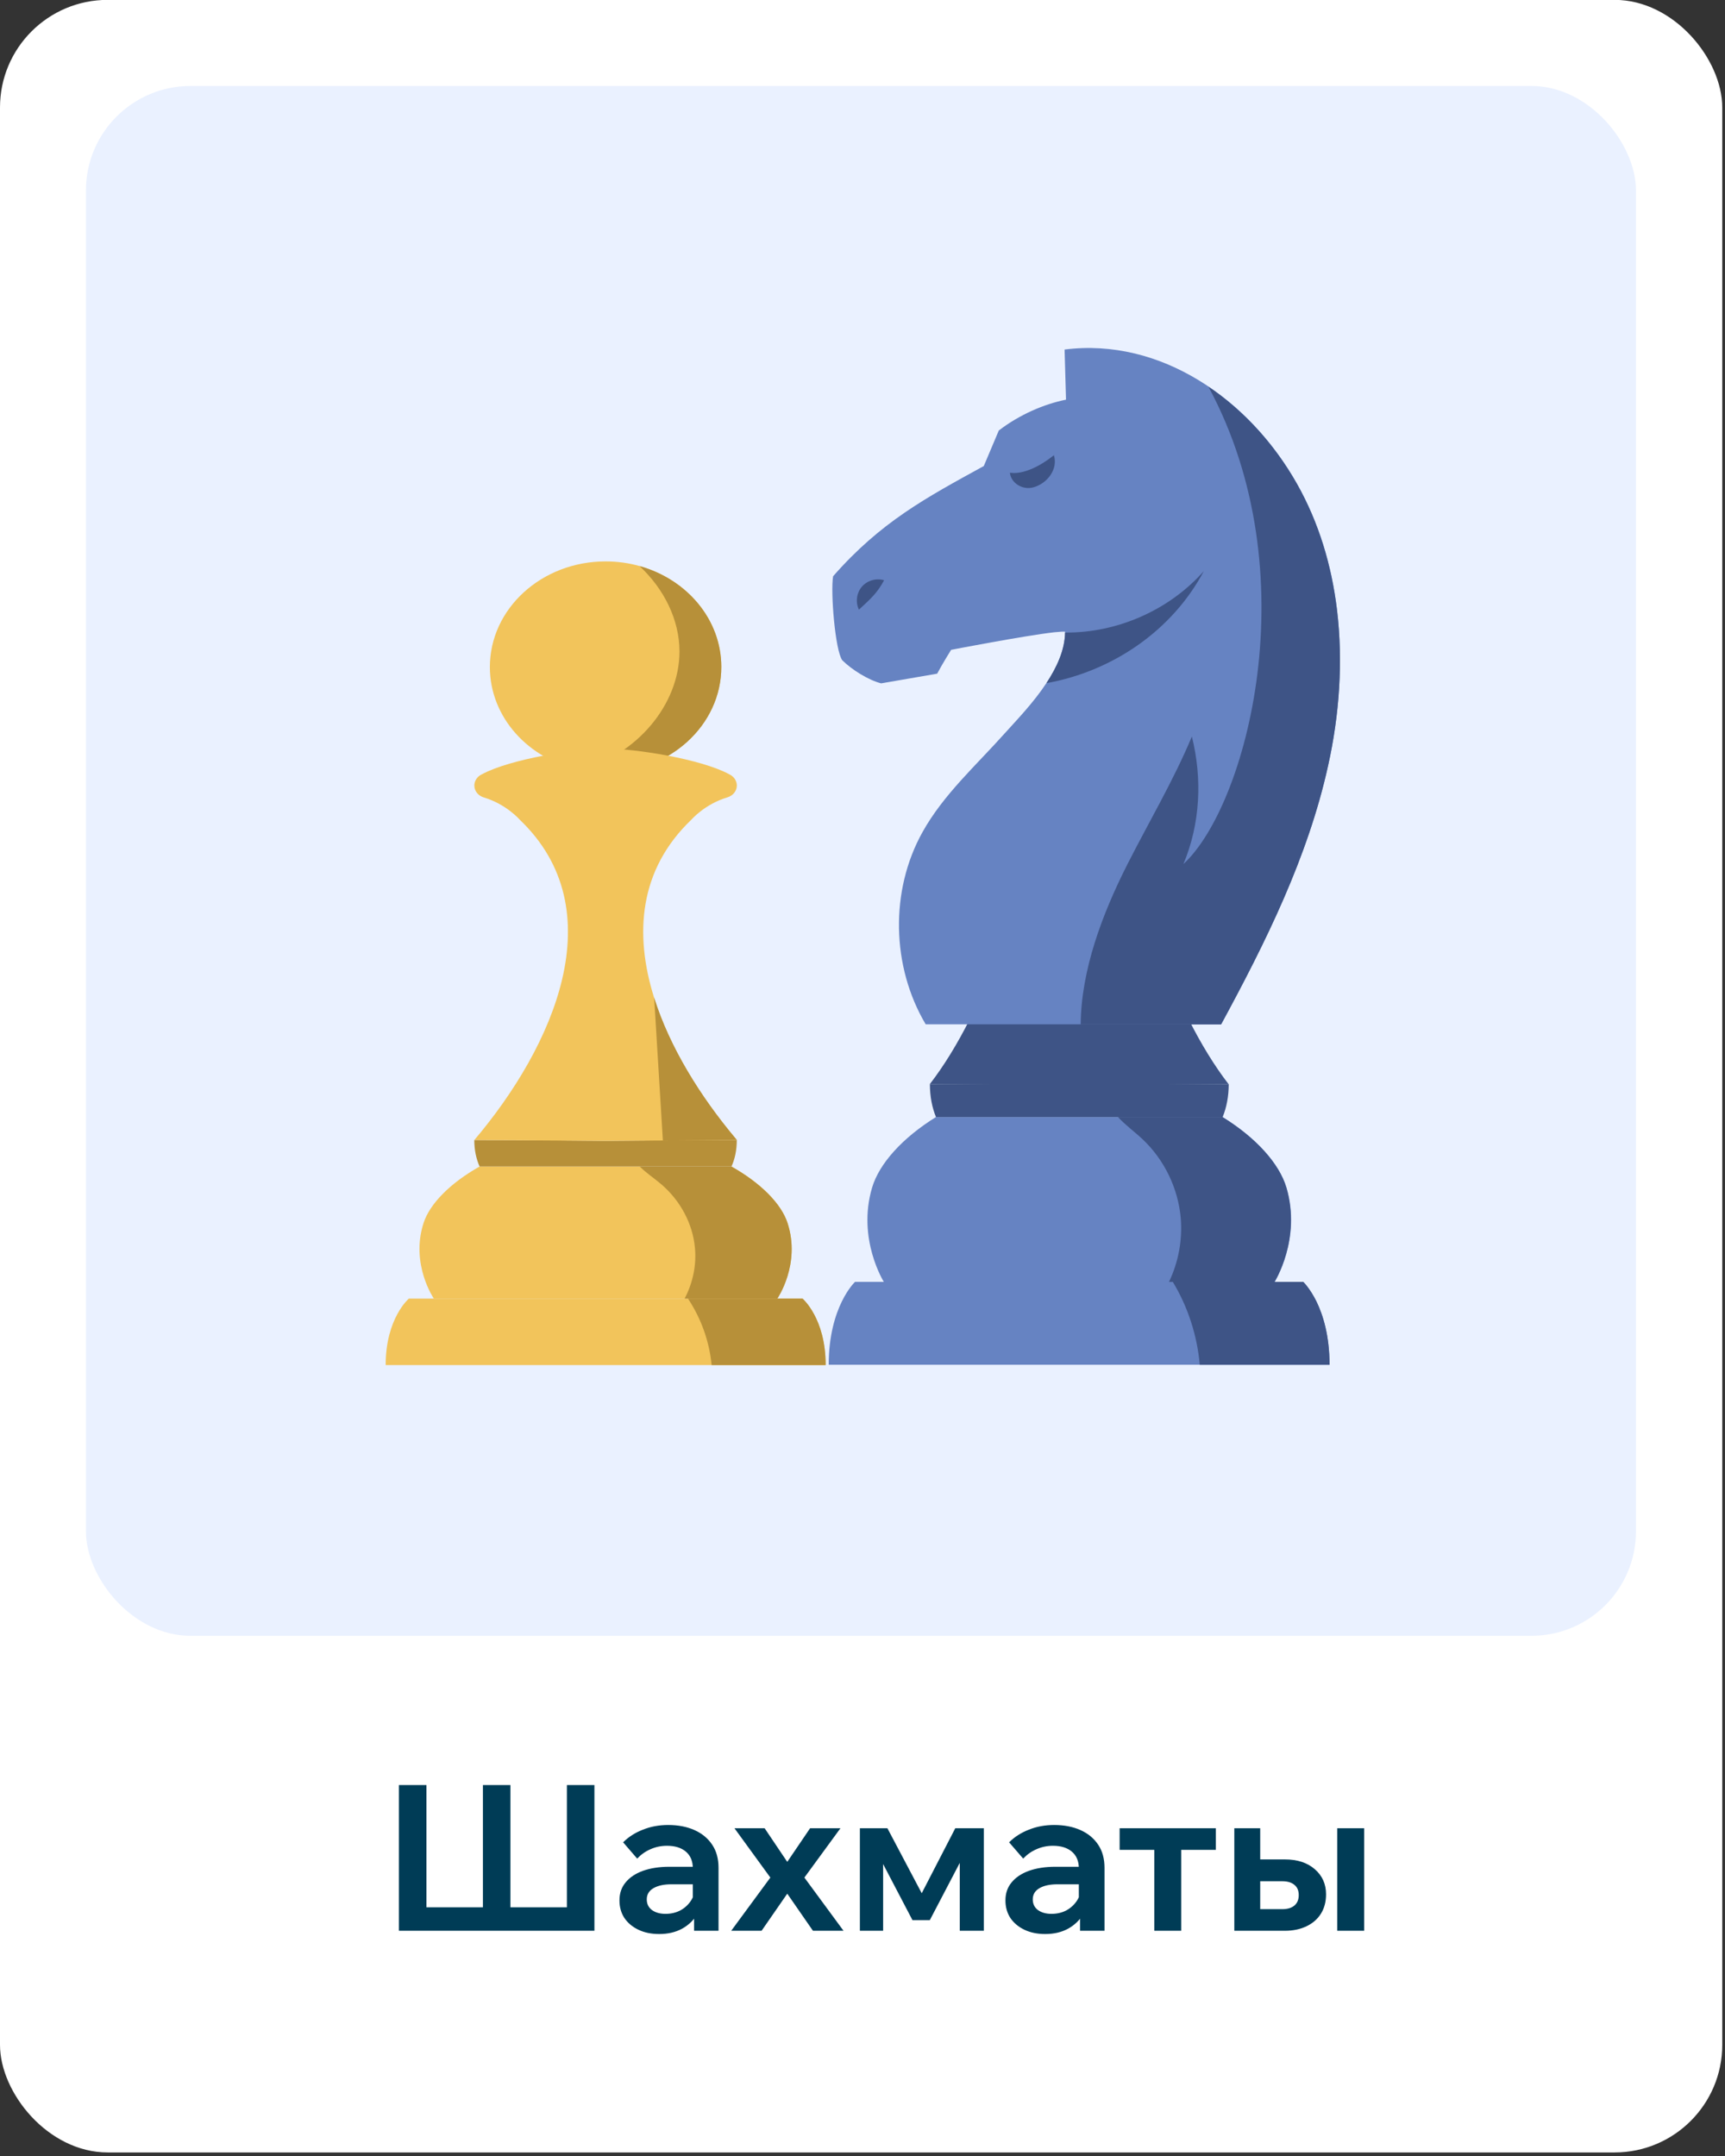<svg width="112" height="140" viewBox="0 0 112 140" fill="none" xmlns="http://www.w3.org/2000/svg">
<rect x="0" y="0" width="112" height="140" fill="#333333" stroke="none"/>
<rect y="-0.008" width="111.822" height="139.777" rx="6.989" fill="white"/>
<rect x="5.58" y="5.582" width="100.639" height="100.639" rx="6.787" fill="#EAF1FF"/>
<path d="M86.322 88.621H53.807C53.807 84.83 55.514 83.239 55.514 83.239H84.614C84.614 83.239 85.04 83.64 85.471 84.509C85.897 85.385 86.322 86.729 86.322 88.621Z" fill="#6683C2"/>
<path d="M75.007 60.946H70.069H65.131C63.879 64.682 62.19 68.042 60.371 70.397L70.069 70.465L79.767 70.397C77.948 68.042 76.265 64.682 75.007 60.946Z" fill="#3E5486"/>
<path d="M82.761 83.239H75.912C72.879 83.239 70.073 83.239 70.073 83.239C70.073 83.239 60.012 83.239 57.385 83.239C57.385 83.239 55.634 80.453 56.621 77.123C57.083 75.557 58.6 73.88 60.77 72.536H79.383C81.553 73.874 83.07 75.557 83.532 77.123C84.512 80.459 82.761 83.239 82.761 83.239Z" fill="#6683C2"/>
<path d="M60.376 70.397C60.376 71.204 60.518 71.919 60.771 72.536H79.383C79.636 71.913 79.778 71.204 79.778 70.397C77.916 70.397 62.232 70.397 60.376 70.397Z" fill="#3E5486"/>
<path d="M86.23 49.725C84.917 55.656 82.186 61.168 79.288 66.513H60.102C57.882 62.771 57.771 57.839 59.898 54.029C61.255 51.593 63.376 49.7 65.231 47.623C66.008 46.76 67.106 45.625 67.938 44.361C68.622 43.326 69.134 42.204 69.152 41.075C69.152 41.057 69.152 41.038 69.152 41.02C69.041 41.008 68.826 41.02 68.523 41.051C68.499 41.051 68.474 41.057 68.45 41.057C66.532 41.273 61.754 42.197 61.754 42.197C61.754 42.197 61.187 43.104 60.848 43.745L57.21 44.374C56.372 44.158 55.293 43.48 54.682 42.869C54.226 42.222 53.918 38.467 54.091 37.419C57.186 33.893 60.102 32.333 63.875 30.262C64.202 29.491 64.522 28.72 64.849 27.956C66.181 26.932 67.771 26.242 69.214 25.952C69.208 25.81 69.208 25.674 69.202 25.533C69.177 24.59 69.146 23.64 69.121 22.697C75.355 21.908 81.107 25.921 84.202 31.396C85.632 33.924 86.464 36.717 86.81 39.59C87.21 42.95 86.964 46.421 86.23 49.725Z" fill="#6683C2"/>
<path d="M86.806 39.596C86.455 36.717 85.629 33.93 84.198 31.402C82.774 28.887 80.795 26.679 78.458 25.107C85.012 37.234 80.931 52.339 76.837 56.106C77.934 53.492 78.07 50.564 77.385 47.826C76.202 50.662 74.593 53.375 73.199 56.125C71.566 59.349 70.197 62.98 70.166 66.519H79.284C82.182 61.174 84.919 55.669 86.227 49.731C86.966 46.421 87.213 42.95 86.806 39.596Z" fill="#3E5486"/>
<path d="M78.16 37.086C76.114 40.946 72.223 43.597 67.939 44.361C68.623 43.325 69.135 42.203 69.153 41.075C72.538 41.106 75.916 39.62 78.16 37.086Z" fill="#3E5486"/>
<path d="M68.426 29.558C67.304 30.459 66.256 30.81 65.571 30.693C65.621 31.328 66.354 31.846 67.088 31.648C68.007 31.396 68.709 30.459 68.426 29.558Z" fill="#3E5486"/>
<path d="M82.749 83.24H75.9C76.51 81.963 76.781 80.521 76.664 79.109C76.498 77.173 75.597 75.305 74.18 73.973C73.656 73.48 73.07 73.061 72.589 72.537H79.371C81.541 73.875 83.058 75.558 83.52 77.124C84.5 80.459 82.749 83.24 82.749 83.24Z" fill="#3E5486"/>
<path d="M86.325 88.622H77.897C77.731 86.729 77.133 84.867 76.147 83.239H84.618C84.618 83.239 85.043 83.64 85.475 84.509C85.9 85.385 86.325 86.729 86.325 88.622Z" fill="#3E5486"/>
<path d="M57.402 37.678C56.897 37.524 56.305 37.691 55.959 38.097C55.614 38.498 55.534 39.108 55.768 39.589C56.477 38.924 56.946 38.541 57.402 37.678Z" fill="#3E5486"/>
<path d="M46.831 43.309C46.831 47.094 43.468 50.163 39.319 50.163C38.751 50.163 38.195 50.108 37.664 49.998C34.312 49.309 31.806 46.577 31.806 43.315C31.806 39.524 35.17 36.455 39.319 36.455C40.086 36.455 40.828 36.559 41.529 36.758C44.597 37.617 46.831 40.224 46.831 43.309Z" fill="#F2C45B"/>
<path d="M46.834 43.309C46.834 47.095 43.47 50.164 39.321 50.164C38.753 50.164 38.197 50.109 37.666 49.998C41.302 49.051 44.116 45.778 44.116 42.306C44.116 40.235 43.107 38.235 41.525 36.758C44.599 37.617 46.834 40.224 46.834 43.309Z" fill="#B79039"/>
<path d="M51.137 79.422C50.732 78.166 49.404 76.821 47.495 75.747H31.141C29.232 76.821 27.904 78.166 27.499 79.422C26.636 82.094 28.169 84.326 28.169 84.326C30.477 84.326 39.318 84.326 39.318 84.326C39.318 84.326 48.16 84.326 50.467 84.326C50.467 84.326 52.001 82.094 51.137 79.422Z" fill="#F2C45B"/>
<path d="M42.934 74.049C40.874 74.066 39.316 74.082 39.316 74.082C39.316 74.082 37.758 74.066 35.699 74.049C34.195 74.038 32.425 74.027 30.795 74.027C30.795 74.677 30.916 75.245 31.139 75.746H47.494C47.717 75.251 47.838 74.677 47.838 74.027C46.207 74.027 44.438 74.038 42.934 74.049Z" fill="#B79039"/>
<path d="M47.72 73.884C47.762 73.933 47.798 73.983 47.841 74.027L39.319 74.082L30.798 74.027C35.949 67.944 39.893 59.095 33.745 53.227C33.745 53.227 32.875 52.218 31.414 51.783C31.233 51.728 31.076 51.623 30.967 51.486C30.858 51.348 30.798 51.183 30.798 51.006C30.798 50.687 31.003 50.406 31.299 50.273C33.141 49.282 37.399 48.609 39.319 48.609C41.24 48.609 45.504 49.282 47.34 50.273C47.484 50.34 47.611 50.444 47.702 50.571C47.786 50.698 47.841 50.846 47.841 51.006C47.841 51.359 47.593 51.667 47.225 51.778C45.763 52.213 44.894 53.221 44.894 53.221C41.475 56.483 41.179 60.66 42.466 64.776C43.48 68.016 45.479 71.211 47.72 73.884Z" fill="#F2C45B"/>
<path d="M52.103 84.326H39.324H26.545C26.545 84.326 25.041 85.598 25.041 88.64H39.324H53.607C53.607 85.598 52.103 84.326 52.103 84.326Z" fill="#F2C45B"/>
<path d="M50.471 84.326H44.45C44.987 83.301 45.229 82.149 45.12 81.02C44.975 79.466 44.184 77.973 42.94 76.904C42.481 76.513 41.962 76.171 41.539 75.752H47.494C49.402 76.827 50.731 78.171 51.136 79.427C52.005 82.094 50.471 84.326 50.471 84.326Z" fill="#B79039"/>
<path d="M53.608 88.64H46.204C46.059 87.119 45.533 85.631 44.67 84.326H52.11C52.11 84.326 52.485 84.645 52.859 85.345C53.234 86.039 53.608 87.119 53.608 88.64Z" fill="#B79039"/>
<path d="M47.847 74.027L43.039 74.06L42.472 64.782C43.486 68.016 45.485 71.206 47.726 73.884C47.762 73.934 47.804 73.978 47.847 74.027Z" fill="#B79039"/>
<path d="M25.902 125.375L25.902 115.912L27.688 115.912L27.688 125.017L26.643 123.852L32.016 123.852L31.354 125.017L31.354 115.912L33.141 115.912L33.141 125.017L32.479 123.852L37.853 123.852L36.807 125.017L36.807 115.912L38.594 115.912L38.594 125.375L25.902 125.375ZM46.652 125.375L45.064 125.375L45.064 124.038L44.984 123.826L44.984 121.325C44.984 120.857 44.834 120.495 44.535 120.239C44.234 119.983 43.824 119.856 43.304 119.856C42.924 119.856 42.567 119.931 42.232 120.081C41.905 120.222 41.618 120.425 41.371 120.689L40.458 119.631C40.811 119.278 41.239 119.004 41.742 118.81C42.245 118.607 42.792 118.506 43.383 118.506C44.027 118.506 44.596 118.616 45.09 118.836C45.584 119.057 45.968 119.375 46.242 119.789C46.515 120.195 46.652 120.694 46.652 121.285L46.652 125.375ZM42.801 125.586C42.289 125.586 41.839 125.494 41.451 125.308C41.063 125.123 40.758 124.867 40.538 124.541C40.326 124.214 40.22 123.835 40.22 123.403C40.22 122.944 40.352 122.555 40.617 122.238C40.882 121.911 41.257 121.66 41.742 121.483C42.236 121.307 42.805 121.219 43.449 121.219L45.157 121.219L45.157 122.357L43.582 122.357C43.105 122.357 42.721 122.441 42.43 122.608C42.139 122.776 41.993 123.019 41.993 123.336C41.993 123.627 42.104 123.857 42.324 124.025C42.554 124.192 42.849 124.276 43.211 124.276C43.555 124.276 43.868 124.205 44.151 124.064C44.433 123.914 44.663 123.711 44.839 123.455C45.015 123.2 45.117 122.908 45.143 122.582L45.646 122.82C45.646 123.367 45.527 123.848 45.289 124.263C45.051 124.677 44.715 125.004 44.283 125.242C43.859 125.472 43.365 125.586 42.801 125.586ZM49.448 125.375L47.476 125.375L50.017 121.92L47.687 118.717L49.646 118.717L51.115 120.901L52.597 118.717L54.569 118.717L52.227 121.92L54.768 125.375L52.783 125.375L51.115 122.966L49.448 125.375ZM55.83 125.375L55.83 118.717L57.617 118.717L59.973 123.178L59.721 123.178L62.024 118.717L63.877 118.717L63.877 125.375L62.315 125.375L62.315 119.3L62.924 119.803L60.37 124.686L59.245 124.686L56.69 119.803L57.339 119.366L57.339 125.375L55.83 125.375ZM71.713 125.375L70.125 125.375L70.125 124.038L70.046 123.826L70.046 121.325C70.046 120.857 69.896 120.495 69.596 120.239C69.296 119.983 68.885 119.856 68.365 119.856C67.985 119.856 67.628 119.931 67.293 120.081C66.966 120.222 66.68 120.425 66.433 120.689L65.519 119.631C65.872 119.278 66.3 119.004 66.803 118.81C67.306 118.607 67.853 118.506 68.444 118.506C69.088 118.506 69.657 118.616 70.151 118.836C70.646 119.057 71.029 119.375 71.303 119.789C71.576 120.195 71.713 120.694 71.713 121.285L71.713 125.375ZM67.862 125.586C67.35 125.586 66.9 125.494 66.512 125.308C66.124 125.123 65.819 124.867 65.599 124.541C65.387 124.214 65.281 123.835 65.281 123.403C65.281 122.944 65.413 122.555 65.678 122.238C65.943 121.911 66.318 121.66 66.803 121.483C67.297 121.307 67.866 121.219 68.51 121.219L70.218 121.219L70.218 122.357L68.643 122.357C68.166 122.357 67.782 122.441 67.491 122.608C67.2 122.776 67.055 123.019 67.055 123.336C67.055 123.627 67.165 123.857 67.385 124.025C67.615 124.192 67.91 124.276 68.272 124.276C68.616 124.276 68.93 124.205 69.212 124.064C69.494 123.914 69.724 123.711 69.9 123.455C70.076 123.2 70.178 122.908 70.204 122.582L70.707 122.82C70.707 123.367 70.588 123.848 70.35 124.263C70.112 124.677 69.776 125.004 69.344 125.242C68.921 125.472 68.427 125.586 67.862 125.586ZM74.945 125.375L74.945 119.313L76.692 119.313L76.692 125.375L74.945 125.375ZM72.695 120.12L72.695 118.717L78.942 118.717L78.942 120.12L72.695 120.12ZM80.141 125.375L80.141 118.717L81.822 118.717L81.822 125.15L80.565 123.972L83.252 123.972C83.596 123.972 83.861 123.892 84.046 123.733C84.231 123.575 84.324 123.35 84.324 123.058C84.324 122.767 84.231 122.547 84.046 122.397C83.861 122.238 83.596 122.158 83.252 122.158L81.041 122.158L81.041 120.742L83.424 120.742C84.236 120.742 84.884 120.954 85.369 121.378C85.855 121.801 86.097 122.344 86.097 123.005C86.097 123.491 85.987 123.91 85.766 124.263C85.546 124.616 85.233 124.889 84.827 125.083C84.421 125.277 83.953 125.375 83.424 125.375L80.141 125.375ZM86.825 125.375L86.825 118.717L88.572 118.717L88.572 125.375L86.825 125.375Z" fill="#003C56"/>
</svg>
